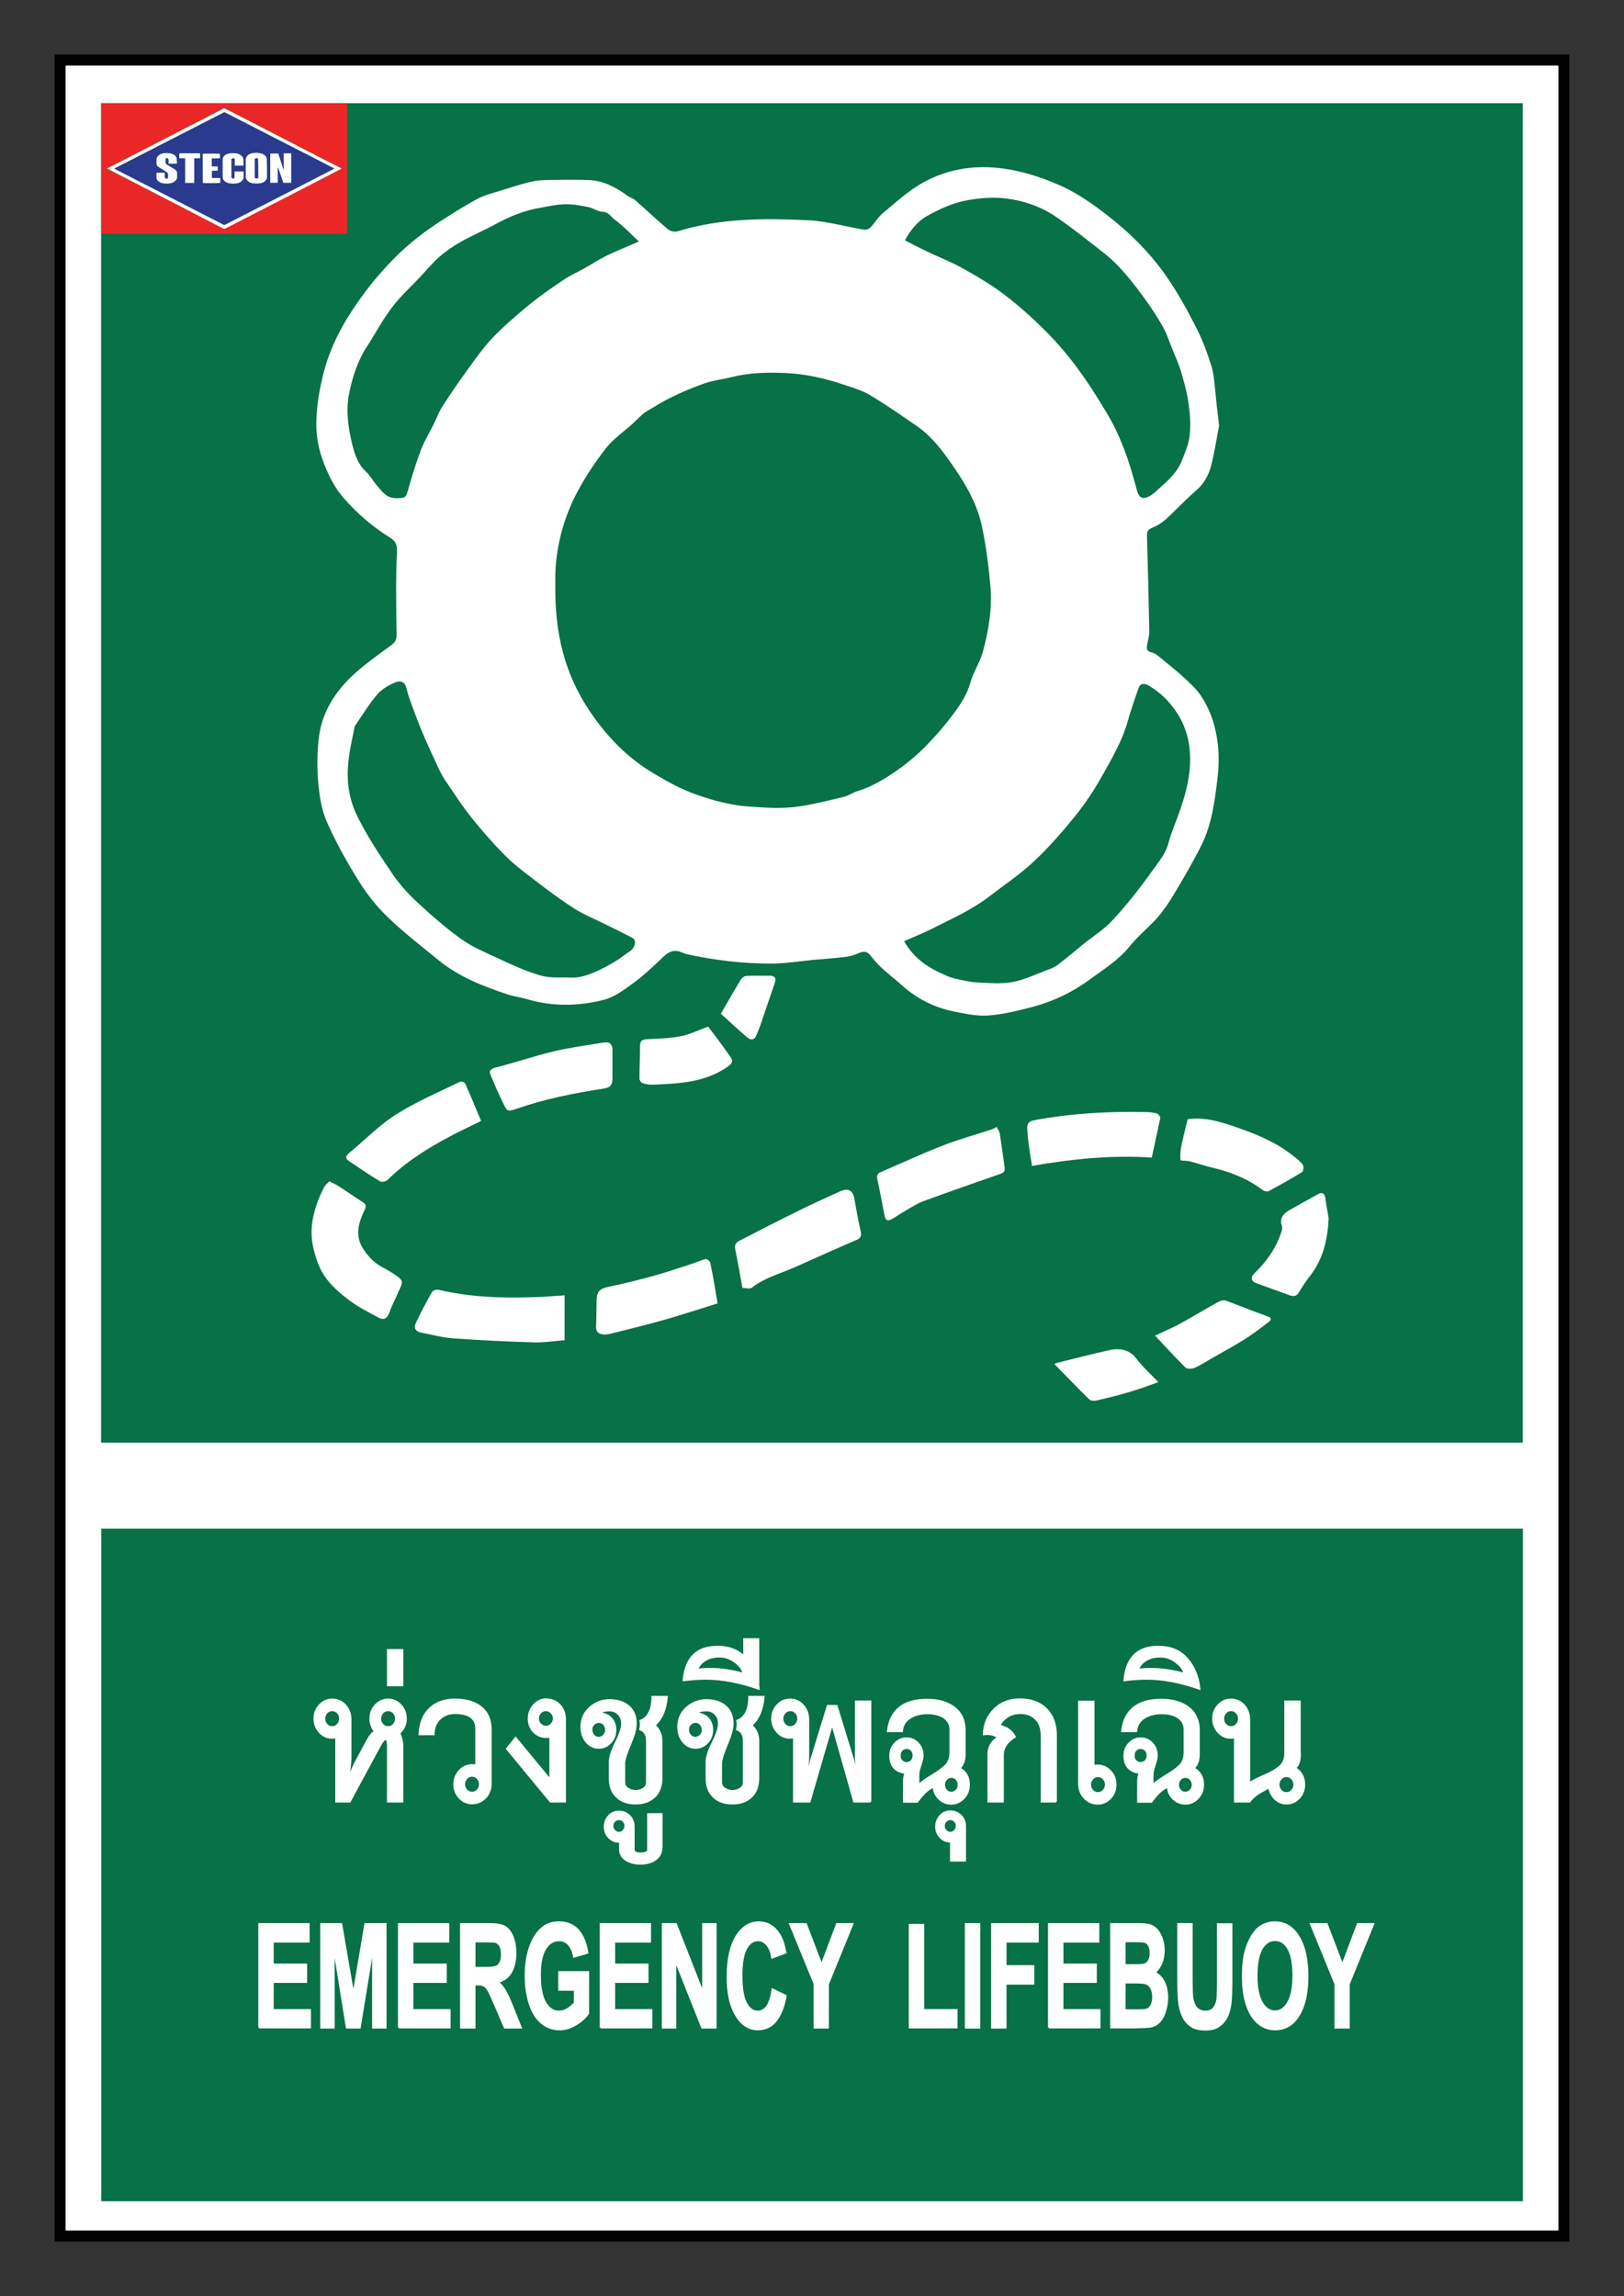 <?xml version="1.0" encoding="utf-8"?>
<!-- Generator: Adobe Illustrator 22.0.0, SVG Export Plug-In . SVG Version: 6.00 Build 0)  -->
<svg version="1.1" id="Layer_1" xmlns="http://www.w3.org/2000/svg" xmlns:xlink="http://www.w3.org/1999/xlink" x="0px" y="0px"
	 viewBox="0 0 841.9 1190.6" style="enable-background:new 0 0 841.9 1190.6;" xml:space="preserve">
<rect x="0" y="0" width="841.9" height="1190.6" fill="#333333" stroke="none"/>
<style type="text/css">
	.st0{fill:none;}
	.st1{fill:#010101;}
	.st2{fill:#FFFFFF;}
	.st3{fill:#077147;}
	.st4{fill:#FFFFFF;stroke:#FFFFFF;stroke-miterlimit:10;}
	.st5{fill-rule:evenodd;clip-rule:evenodd;fill:#077147;}
	.st6{fill-rule:evenodd;clip-rule:evenodd;fill:#FFFFFF;}
	.st7{fill:#EB2627;}
	.st8{fill:#2A3B8F;}
	.st9{fill:#08713D;}
	.st10{fill-rule:evenodd;clip-rule:evenodd;fill:#08713D;}
	.st11{fill:#FFFFFF;stroke:#FFFFFF;stroke-width:2;stroke-miterlimit:10;}
	.st12{fill:#FFFFFF;stroke:#FFFFFF;stroke-width:3;stroke-miterlimit:10;}
	.st13{display:none;fill:#FFFFFF;stroke:#000000;stroke-miterlimit:10;}
	.st14{display:none;}
	.st15{display:inline;fill:#EB2627;}
	.st16{display:inline;}
	.st17{fill:#FFFFFF;stroke:#FFFFFF;stroke-width:5;stroke-miterlimit:10;}
	.st18{fill:#FFFFFF;stroke:#FFFFFF;stroke-width:5;}
	.st19{fill:#FFFFFF;stroke:#FFFFFF;stroke-width:6;stroke-miterlimit:10;}
</style>
<g>
	<g>
		<rect x="0" y="0" class="st0" width="841.9" height="1190.6"/>
		<rect x="28.3" y="28.3" class="st1" width="785.2" height="1133.9"/>
		<rect x="34" y="34" class="st2" width="773.9" height="1122.5"/>
		<rect x="52.5" y="792.6" class="st3" width="737" height="348.7"/>
	</g>
	<g>
		<g>
			<path class="st4" d="M134.4,1051.3v-53.7H160v9.1h-18.6v11.9h17.3v9h-17.3v14.6h19.3v9H134.4z"/>
			<path class="st4" d="M166.5,1051.3v-53.7h10.4l6.3,36.6l6.2-36.6h10.5v53.7h-6.5V1009l-6.9,42.3h-6.7L173,1009v42.3H166.5z"/>
			<path class="st4" d="M206.8,1051.3v-53.7h25.6v9.1h-18.6v11.9h17.3v9h-17.3v14.6h19.3v9H206.8z"/>
			<path class="st4" d="M239,1051.3v-53.7h14.7c3.7,0,6.4,0.5,8,1.4c1.7,1,3,2.7,4,5.1c1,2.5,1.5,5.3,1.5,8.5c0,4-0.8,7.4-2.3,10
				c-1.5,2.6-3.8,4.3-6.8,5c1.5,1.4,2.8,2.9,3.7,4.5c1,1.6,2.3,4.5,4,8.7l4.2,10.5h-8.3l-5-11.7c-1.8-4.2-3-6.8-3.7-7.9
				c-0.7-1.1-1.4-1.8-2.1-2.2c-0.7-0.4-1.9-0.6-3.5-0.6H246v22.4H239z M246,1020.3h5.2c3.3,0,5.4-0.2,6.3-0.7c0.8-0.4,1.5-1.2,2-2.3
				s0.7-2.4,0.7-4c0-1.8-0.3-3.3-0.9-4.4c-0.6-1.1-1.5-1.8-2.6-2.1c-0.6-0.1-2.3-0.2-5.1-0.2H246V1020.3z"/>
			<path class="st4" d="M289.9,1031.5v-9h15v21.4c-1.5,2.2-3.6,4.1-6.4,5.8c-2.8,1.7-5.6,2.5-8.4,2.5c-3.6,0-6.8-1.2-9.5-3.5
				s-4.7-5.7-6.1-10.1c-1.4-4.4-2-9.1-2-14.3c0-5.6,0.8-10.6,2.3-14.9c1.5-4.3,3.7-7.7,6.6-10c2.2-1.8,5-2.7,8.3-2.7
				c4.3,0,7.6,1.4,10.1,4.2c2.4,2.8,4,6.7,4.7,11.6l-6.9,2c-0.5-2.6-1.4-4.7-2.7-6.2c-1.3-1.5-3-2.3-5-2.3c-3,0-5.5,1.5-7.3,4.5
				c-1.8,3-2.7,7.5-2.7,13.4c0,6.4,0.9,11.2,2.7,14.3c1.8,3.2,4.2,4.8,7.2,4.8c1.5,0,2.9-0.4,4.4-1.3c1.5-0.9,2.7-2,3.8-3.2v-6.8
				H289.9z"/>
			<path class="st4" d="M311.4,1051.3v-53.7H337v9.1h-18.6v11.9h17.3v9h-17.3v14.6h19.3v9H311.4z"/>
			<path class="st4" d="M343.6,1051.3v-53.7h6.8l14.1,35.9v-35.9h6.5v53.7h-7l-13.9-35v35H343.6z"/>
			<path class="st4" d="M400.5,1031.5l6.8,3.3c-1,5.9-2.8,10.2-5.2,13.1s-5.5,4.3-9.2,4.3c-4.6,0-8.4-2.4-11.3-7.3
				c-3-4.9-4.4-11.5-4.4-20c0-8.9,1.5-15.9,4.5-20.8c3-4.9,6.9-7.4,11.7-7.4c4.2,0,7.7,1.9,10.3,5.8c1.6,2.3,2.7,5.6,3.5,9.9
				l-6.9,2.6c-0.4-2.8-1.3-5-2.6-6.6s-2.9-2.4-4.7-2.4c-2.6,0-4.6,1.4-6.2,4.3c-1.6,2.9-2.4,7.5-2.4,13.9c0,6.8,0.8,11.6,2.4,14.5
				c1.6,2.9,3.6,4.3,6.1,4.3c1.9,0,3.4-0.9,4.8-2.7C399,1038.3,399.9,1035.5,400.5,1031.5z"/>
			<path class="st4" d="M422.3,1051.3v-22.6l-12.7-31.1h8.2l8.1,21.2l8-21.2h8l-12.7,31.2v22.5H422.3z"/>
			<path class="st4" d="M471.6,1051.3V998h7v44.2h17.3v9H471.6z"/>
			<path class="st4" d="M500.7,1051.3v-53.7h7v53.7H500.7z"/>
			<path class="st4" d="M514.3,1051.3v-53.7H538v9.1h-16.7v12.7h14.4v9.1h-14.4v22.8H514.3z"/>
			<path class="st4" d="M543.8,1051.3v-53.7h25.6v9.1h-18.6v11.9h17.3v9h-17.3v14.6H570v9H543.8z"/>
			<path class="st4" d="M576,997.6h13.8c2.7,0,4.8,0.2,6.1,0.5c1.3,0.4,2.5,1.1,3.6,2.2s1.9,2.6,2.7,4.5c0.7,1.9,1.1,4,1.1,6.3
				c0,2.5-0.4,4.8-1.3,6.9s-2.1,3.7-3.5,4.7c2.1,1,3.7,2.6,4.9,4.9c1.1,2.3,1.7,5,1.7,8.1c0,2.4-0.4,4.8-1.1,7.1
				c-0.7,2.3-1.7,4.2-3,5.5s-2.8,2.2-4.7,2.5c-1.2,0.2-4,0.3-8.4,0.4H576V997.6z M583,1006.5v12.4h4.6c2.7,0,4.4-0.1,5.1-0.2
				c1.2-0.2,2.1-0.9,2.8-1.9c0.7-1.1,1-2.5,1-4.2c0-1.7-0.3-3-0.9-4c-0.6-1-1.5-1.7-2.6-1.9c-0.7-0.1-2.7-0.2-6-0.2H583z
				 M583,1027.9v14.4h6.5c2.5,0,4.1-0.1,4.8-0.3c1-0.3,1.9-1,2.5-2.1c0.7-1.1,1-2.7,1-4.6c0-1.6-0.3-3-0.8-4.1s-1.2-1.9-2.2-2.5
				s-3-0.8-6.2-0.8H583z"/>
			<path class="st4" d="M610.8,997.6h7v29.1c0,4.6,0.1,7.6,0.3,9c0.3,2.2,1,4,2.1,5.3c1.1,1.3,2.7,2,4.6,2c2,0,3.5-0.6,4.5-1.9
				c1-1.3,1.6-2.8,1.8-4.6s0.3-4.9,0.3-9.1v-29.7h7v28.2c0,6.4-0.2,11-0.6,13.7s-1.1,4.9-2.1,6.7c-1,1.8-2.4,3.3-4.1,4.4
				s-3.9,1.6-6.6,1.6c-3.3,0-5.8-0.6-7.5-1.8c-1.7-1.2-3.1-2.7-4-4.6c-1-1.9-1.6-3.9-2-6c-0.5-3.1-0.7-7.6-0.7-13.6V997.6z"/>
			<path class="st4" d="M644.3,1024.8c0-5.5,0.5-10.1,1.6-13.8c0.8-2.7,1.9-5.2,3.2-7.4c1.4-2.2,2.8-3.8,4.5-4.8
				c2.2-1.4,4.6-2.1,7.4-2.1c5.1,0,9.2,2.5,12.2,7.4s4.6,11.7,4.6,20.5c0,8.7-1.5,15.4-4.5,20.3s-7.1,7.3-12.2,7.3
				c-5.1,0-9.2-2.4-12.3-7.3C645.8,1040,644.3,1033.3,644.3,1024.8z M651.4,1024.4c0,6.1,0.9,10.7,2.7,13.8c1.8,3.1,4.1,4.7,6.9,4.7
				c2.8,0,5.1-1.6,6.8-4.7c1.8-3.1,2.7-7.8,2.7-14c0-6.2-0.9-10.7-2.6-13.8c-1.7-3-4-4.5-6.9-4.5s-5.2,1.5-7,4.6
				C652.3,1013.6,651.4,1018.2,651.4,1024.4z"/>
			<path class="st4" d="M692.3,1051.3v-22.6l-12.7-31.1h8.2l8.1,21.2l8-21.2h8l-12.7,31.2v22.5H692.3z"/>
		</g>
		<g>
			<path class="st4" d="M208.6,934.1h-7.5v-28.9c0-2.3-0.4-3.5-1.3-3.5c-0.6,0-1.6,1.1-2.8,3.3l-15.7,29.1h-7v-33.4
				c-0.8,0.2-1.5,0.3-2.1,0.3c-2.6,0-4.8-1-6.5-2.9c-1.8-2-2.7-4.3-2.7-7.1c0-2.7,0.9-5,2.7-6.9c1.8-1.9,3.9-2.9,6.5-2.9
				c2.7,0,5,1,6.8,3c1.8,2,2.7,4.5,2.7,7.5v19.4c0,2.3-0.5,6.8-1.4,13.8c0.8-3.7,2-7.1,3.6-10.3l6.6-12.3c1.5-2.6,2.7-4.1,3.9-4.4
				c-1.6-2.2-2.4-4.4-2.4-6.8c0-2.8,0.9-5.1,2.7-7c1.8-1.9,3.9-2.9,6.5-2.9c2.6,0,4.8,1,6.5,2.9c1.8,1.9,2.7,4.2,2.7,7
				c0,2.9-1.1,5.4-3.4,7.5c1,2.2,1.6,4.5,1.6,7V934.1z M176.3,891.1c0-1.2-0.4-2.3-1.2-3.1c-0.8-0.9-1.8-1.3-2.9-1.3
				c-1.1,0-2.1,0.4-2.9,1.3c-0.8,0.9-1.2,1.9-1.2,3.1c0,1.2,0.4,2.3,1.2,3.1c0.8,0.9,1.8,1.3,2.9,1.3c1.1,0,2.1-0.4,2.9-1.3
				C175.9,893.3,176.3,892.3,176.3,891.1z M205.3,891.1c0-1.2-0.4-2.3-1.2-3.1c-0.8-0.9-1.8-1.3-2.9-1.3c-1.1,0-2.1,0.4-2.9,1.3
				c-0.8,0.9-1.2,1.9-1.2,3.1c0,1.2,0.4,2.3,1.2,3.1c0.8,0.9,1.8,1.3,2.9,1.3c1.1,0,2.1-0.4,2.9-1.3
				C204.9,893.3,205.3,892.3,205.3,891.1z"/>
			<path class="st4" d="M208.6,873.8h-7.5v-18.3h7.5V873.8z"/>
			<path class="st4" d="M254.4,924.6c0,3-0.9,5.5-2.8,7.5c-1.9,1.9-4.1,2.9-6.9,2.9c-2.6,0-4.8-1-6.5-2.9c-1.8-1.9-2.7-4.2-2.7-6.9
				c0-2.8,0.9-5.1,2.7-7.1c1.8-1.9,3.9-2.9,6.5-2.9c0.9,0,1.6,0,2.2,0.1v-18.9c0-5.5-3.7-8.2-11.1-8.2c-3.1,0-5.7,1-7.8,3
				c-2.1,2-3.2,4.7-3.2,8h-7.3c0.2-5.7,2-10.2,5.3-13.3c3.3-3.2,7.6-4.7,13-4.7c5.3,0,9.6,1.1,12.8,3.4c3.9,2.7,5.8,6.8,5.8,12.4
				V924.6z M248.8,925.1c0-1.2-0.4-2.3-1.2-3.1c-0.8-0.9-1.8-1.3-2.9-1.3c-1.1,0-2.1,0.4-2.9,1.3c-0.8,0.9-1.2,1.9-1.2,3.1
				c0,1.2,0.4,2.3,1.2,3.1c0.8,0.9,1.8,1.3,2.9,1.3c1.1,0,2.1-0.4,2.9-1.3C248.4,927.4,248.8,926.4,248.8,925.1z"/>
			<path class="st4" d="M292.8,934.1h-7.4l-22.6-27.4l4.5-5.6l18,21.8v-22.4c-0.2,0.1-1,0.1-2.3,0.1c-2.5,0-4.6-0.9-6.3-2.7
				c-1.7-1.8-2.6-4-2.6-6.8c0-2.8,0.9-5.1,2.7-7.1c1.8-1.9,3.9-2.9,6.3-2.9c2.8,0,5.2,1,7,2.9c1.9,2,2.8,4.5,2.8,7.6V934.1z
				 M287.1,891c0-1.2-0.4-2.2-1.2-3c-0.8-0.8-1.8-1.3-2.9-1.3c-1.1,0-2.1,0.4-2.9,1.3c-0.8,0.8-1.2,1.9-1.2,3c0,1.2,0.4,2.2,1.2,3
				c0.8,0.8,1.8,1.3,2.9,1.3c1.1,0,2.1-0.4,2.9-1.3C286.7,893.1,287.1,892.1,287.1,891z"/>
			<path class="st4" d="M342.9,921.9c0,4.2-1.2,7.5-3.7,9.8c-2.5,2.3-5.7,3.4-9.7,3.4c-4,0-7.3-1.1-9.7-3.4
				c-2.5-2.3-3.7-5.6-3.7-9.8v-8.4c0-2.5,1.1-5.9,3.2-10c2.1-4.2,3.2-7.5,3.2-9.9c0-2-0.6-3.6-1.9-4.9c-1.3-1.3-2.8-1.9-4.5-1.9
				c-2.6,0-4.3,0.5-5.2,1.6c2.4,0.1,4.4,0.9,5.9,2.5c1.5,1.6,2.2,3.6,2.2,6c0,2.6-0.8,4.8-2.5,6.6c-1.7,1.8-3.7,2.7-6,2.7
				c-2.7,0-4.9-1.1-6.6-3.2c-1.7-2.1-2.5-4.7-2.5-7.7c0-4,1.5-7.3,4.4-9.9c2.9-2.6,6.3-3.9,10.2-3.9c4,0,7.3,1,9.8,3.1
				c2.5,2.1,3.8,5.1,3.8,9.1c0,2.6-1,6.2-3,10.9c-2,4.7-3,8-3,9.9v9.5c0,1.5,0.6,2.6,1.9,3.4c1.2,0.8,2.6,1.2,4,1.2
				c1.5,0,2.9-0.4,4.1-1.2s1.8-1.9,1.8-3.3v-21.4c0-3.2-1.2-5.2-3.5-6c0.3-1.6,0.4-3.1,0.1-4.5c4.1-1.6,6.2-5.8,6.2-12.4h7.5
				c-0.6,6.7-2.7,11.6-6.4,14.7c2.4,2.1,3.6,4.8,3.6,8.2V921.9z M314.2,896.9c0-1.1-0.4-2.1-1.1-2.9c-0.7-0.8-1.6-1.2-2.7-1.2
				c-1,0-1.9,0.4-2.7,1.2s-1.1,1.7-1.1,2.9c0,1.1,0.4,2.1,1.1,2.9c0.7,0.8,1.6,1.2,2.7,1.2c1,0,1.9-0.4,2.7-1.2
				C313.8,899,314.2,898.1,314.2,896.9z"/>
			<path class="st4" d="M342.9,957.8c0,2.9-1.1,5-3.4,6.5c-1.9,1.3-4.5,2-7.6,2c-2.7,0-5.1-0.6-7.1-1.8c-2.3-1.4-3.4-3.3-3.4-5.7
				v-3.9h-0.7c-2,0-3.7-0.8-5.1-2.3c-1.4-1.5-2.1-3.3-2.1-5.4c0-2.2,0.7-4,2.1-5.6c1.4-1.6,3.2-2.3,5.3-2.3c2,0,3.8,0.7,5.3,2.1
				c1.5,1.4,2.3,3.3,2.3,5.8v11.8c0,1.3,1.2,2,3.6,2c2.6,0,3.9-0.7,3.9-2v-18.4h7V957.8z M324.2,946.7c0-1-0.3-1.8-1-2.5
				c-0.6-0.7-1.4-1-2.3-1c-0.9,0-1.7,0.3-2.4,1c-0.7,0.7-1,1.5-1,2.5c0,1,0.3,1.8,1,2.5c0.7,0.7,1.5,1.1,2.4,1.1
				c0.9,0,1.7-0.4,2.3-1.1C323.9,948.5,324.2,947.7,324.2,946.7z"/>
			<path class="st4" d="M393.1,921.9c0,4.2-1.2,7.5-3.7,9.8c-2.5,2.3-5.7,3.4-9.7,3.4c-4,0-7.3-1.1-9.7-3.4
				c-2.5-2.3-3.7-5.6-3.7-9.8v-8.4c0-2.5,1.1-5.9,3.2-10c2.1-4.2,3.2-7.5,3.2-9.9c0-2-0.6-3.6-1.9-4.9c-1.3-1.3-2.8-1.9-4.5-1.9
				c-2.6,0-4.3,0.5-5.2,1.6c2.4,0.1,4.4,0.9,5.9,2.5c1.5,1.6,2.2,3.6,2.2,6c0,2.6-0.8,4.8-2.5,6.6c-1.7,1.8-3.7,2.7-6,2.7
				c-2.7,0-4.9-1.1-6.6-3.2c-1.7-2.1-2.5-4.7-2.5-7.7c0-4,1.5-7.3,4.4-9.9c2.9-2.6,6.3-3.9,10.2-3.9c4,0,7.3,1,9.8,3.1
				c2.5,2.1,3.8,5.1,3.8,9.1c0,2.6-1,6.2-3,10.9c-2,4.7-3,8-3,9.9v9.5c0,1.5,0.6,2.6,1.9,3.4c1.2,0.8,2.6,1.2,4,1.2
				c1.5,0,2.9-0.4,4.1-1.2s1.8-1.9,1.8-3.3v-21.4c0-3.2-1.2-5.2-3.5-6c0.3-1.6,0.4-3.1,0.1-4.5c4.1-1.6,6.2-5.8,6.2-12.4h7.5
				c-0.6,6.7-2.7,11.6-6.4,14.7c2.4,2.1,3.6,4.8,3.6,8.2V921.9z M364.3,896.9c0-1.1-0.4-2.1-1.1-2.9c-0.7-0.8-1.6-1.2-2.7-1.2
				c-1,0-1.9,0.4-2.7,1.2s-1.1,1.7-1.1,2.9c0,1.1,0.4,2.1,1.1,2.9c0.7,0.8,1.6,1.2,2.7,1.2c1,0,1.9-0.4,2.7-1.2
				C364,899,364.3,898.1,364.3,896.9z"/>
			<path class="st4" d="M393.3,875.6c-10-3.5-19.1-5.2-27.4-5.2c-3.8,0-7.6,0.3-11.5,0.8c1-11.6,6.8-17.4,17.6-17.4
				c5.7,0,10.3,1.7,13.8,5.1v-9h7.3v23.9C393.2,874.4,393.3,875,393.3,875.6z M385.6,867.9c-0.5-2.2-1.9-4.2-4.4-6.1
				c-2.4-1.9-5.2-2.9-8.2-2.9c-2.9,0-5.4,0.6-7.5,1.9c-2.1,1.3-3.4,2.9-4,5c1.4-0.3,3.5-0.5,6.4-0.5
				C373.9,865.3,379.8,866.2,385.6,867.9z"/>
			<path class="st4" d="M451.3,934.1h-8.5l-11.4-40.3l-11.7,40.3h-8.1v-33.4c-0.8,0.2-1.5,0.3-2.1,0.3c-2.6,0-4.8-1-6.5-2.9
				c-1.8-2-2.7-4.3-2.7-7.1c0-2.7,0.9-5,2.7-6.9c1.8-1.9,3.9-2.9,6.5-2.9c2.7,0,5,1,6.8,3c1.8,2,2.7,4.5,2.7,7.5v19.4
				c0,2.3-0.5,6.8-1.4,13.8c1.8-7.9,2.8-12.1,3-12.7l8.5-27.7h4.6l8.5,27.7c0.2,0.5,1.2,4.8,3,12.7c-1-6.9-1.5-11.5-1.5-13.8v-28.9
				h7.5V934.1z M413.8,891.1c0-1.2-0.4-2.3-1.2-3.1c-0.8-0.9-1.8-1.3-2.9-1.3c-1.1,0-2.1,0.4-2.9,1.3c-0.8,0.9-1.2,1.9-1.2,3.1
				c0,1.2,0.4,2.3,1.2,3.1c0.8,0.9,1.8,1.3,2.9,1.3c1.1,0,2.1-0.4,2.9-1.3C413.4,893.3,413.8,892.3,413.8,891.1z"/>
			<path class="st4" d="M502.3,925.3c0,2.8-0.9,5.1-2.7,7c-1.8,1.9-3.9,2.9-6.5,2.9c-2.3,0-4.4-0.8-6.2-2.5
				c-1.8-1.7-2.7-3.8-2.9-6.3c-2.8,1.1-5.6,3.7-8.5,7.8h-6.9V924c0-2.4,0.4-4.1,1.2-4.9c-0.8,0-1.4,0-1.7-0.1
				c-4.4-1-6.6-3.9-6.6-8.7c0-2.5,0.8-4.6,2.5-6.4c1.7-1.7,3.6-2.6,6-2.6c2.3,0,4.3,0.9,5.9,2.6c1.6,1.7,2.4,3.9,2.4,6.4
				c0,1.2-0.4,2.8-1.1,4.9c-0.7,2-1.1,3.7-1.1,5v5.5c1.3-1.4,3.7-3.1,7.3-5.3c3.5-2.1,6-4,7.5-5.7c1.2-1.7,1.8-3.8,1.8-6.1v-11.9
				c0-2.8-1.3-5-3.9-6.6c-2.2-1.2-4.8-1.8-8-1.8c-3.4,0-6.2,0.7-8.6,2.1c-2.8,1.6-4.4,4-4.6,7.2h-7.3c1.2-10.8,8-16.3,20.3-16.3
				c5.3,0,9.7,1.1,13.2,3.4c4.2,2.8,6.3,6.9,6.3,12.5v12.3c0,3.3-0.9,5.7-2.7,7.3C500.8,918.6,502.3,921.5,502.3,925.3z
				 M473.6,910.2c0-1.1-0.3-2.1-1-2.8c-0.7-0.7-1.6-1.1-2.6-1.1c-1,0-1.9,0.4-2.6,1.1c-0.7,0.7-1,1.7-1,2.8c0,1.1,0.3,2.1,1,2.8
				c0.7,0.7,1.5,1.1,2.6,1.1c1,0,1.9-0.4,2.6-1.1C473.2,912.3,473.6,911.3,473.6,910.2z M497,925.4c0-1.1-0.4-2.1-1.1-2.9
				c-0.7-0.8-1.6-1.2-2.7-1.2c-1,0-1.9,0.4-2.7,1.2c-0.7,0.8-1.1,1.7-1.1,2.9c0,1.1,0.4,2.1,1.1,2.9c0.7,0.8,1.6,1.2,2.7,1.2
				c1,0,1.9-0.4,2.7-1.2C496.7,927.5,497,926.5,497,925.4z"/>
			<path class="st4" d="M500.3,964.7H493v-9.9h-0.5c-2,0-3.7-0.8-5.1-2.3c-1.4-1.5-2.1-3.3-2.1-5.4c0-2.2,0.7-4,2.1-5.6
				c1.4-1.6,3.2-2.3,5.3-2.3c2,0,3.8,0.7,5.3,2.1c1.5,1.4,2.3,3.3,2.3,5.7V964.7z M496,946.7c0-1-0.3-1.8-1-2.5
				c-0.6-0.7-1.4-1-2.3-1c-0.9,0-1.7,0.3-2.4,1c-0.7,0.7-1,1.5-1,2.5c0,1,0.3,1.8,1,2.5c0.7,0.7,1.5,1.1,2.4,1.1
				c0.9,0,1.7-0.4,2.3-1.1C495.7,948.5,496,947.7,496,946.7z"/>
			<path class="st4" d="M547.5,934.1H540v-34.4c0-3.5-1-6.4-3-8.4c-2-2.1-4.7-3.1-8-3.1c-4.8,0-8.5,2.2-11,6.5
				c3.8,0.8,6.5,2.7,8.1,5.8c-4.1,2.6-6.2,5.7-6.2,9.4v24.2h-7.5v-24.7c0-3.6,1.7-6.5,5-8.6c-2-1.5-4.5-2-7.4-1.6
				c0.2-5.4,2.1-9.8,5.8-13.3c3.4-3.2,7.7-4.8,12.9-4.8c5.8,0,10.4,1.7,13.7,5c3.3,3.3,5,7.9,5,13.6V934.1z"/>
			<path class="st4" d="M578.3,925.3c0,2.8-0.9,5.1-2.7,7s-4,2.9-6.5,2.9c-2.7,0-5-1-6.9-3c-1.9-2-2.8-4.5-2.8-7.5v-42.4h7.5v33.4
				c0.4-0.2,1.1-0.3,2.2-0.3c2.5,0,4.7,1,6.5,2.9C577.4,920.2,578.3,922.5,578.3,925.3z M573.3,925.3c0-1.2-0.4-2.3-1.2-3.1
				c-0.8-0.9-1.8-1.3-2.9-1.3c-1.1,0-2.1,0.4-2.9,1.3c-0.8,0.9-1.2,1.9-1.2,3.1c0,1.2,0.4,2.3,1.2,3.1c0.8,0.9,1.8,1.3,2.9,1.3
				c1.1,0,2.1-0.4,2.9-1.3C572.9,927.5,573.3,926.5,573.3,925.3z"/>
			<path class="st4" d="M623.7,925.3c0,2.8-0.9,5.1-2.7,7c-1.8,1.9-3.9,2.9-6.5,2.9c-2.3,0-4.4-0.8-6.2-2.5
				c-1.8-1.7-2.7-3.8-2.9-6.3c-2.8,1.1-5.6,3.7-8.5,7.8h-6.9V924c0-2.4,0.4-4.1,1.2-4.9c-0.8,0-1.4,0-1.7-0.1
				c-4.4-1-6.6-3.9-6.6-8.7c0-2.5,0.8-4.6,2.5-6.4c1.7-1.7,3.6-2.6,6-2.6c2.3,0,4.3,0.9,5.9,2.6c1.6,1.7,2.4,3.9,2.4,6.4
				c0,1.2-0.4,2.8-1.1,4.9c-0.7,2-1.1,3.7-1.1,5v5.5c1.3-1.4,3.7-3.1,7.3-5.3c3.5-2.1,6-4,7.5-5.7c1.2-1.7,1.8-3.8,1.8-6.1v-11.9
				c0-2.8-1.3-5-3.9-6.6c-2.2-1.2-4.8-1.8-8-1.8c-3.4,0-6.2,0.7-8.6,2.1c-2.8,1.6-4.3,4-4.6,7.2h-7.3c1.2-10.8,8-16.3,20.3-16.3
				c5.3,0,9.7,1.1,13.2,3.4c4.2,2.8,6.3,6.9,6.3,12.5v12.3c0,3.3-0.9,5.7-2.7,7.3C622.1,918.6,623.7,921.5,623.7,925.3z
				 M594.9,910.2c0-1.1-0.3-2.1-1-2.8c-0.7-0.7-1.6-1.1-2.6-1.1c-1,0-1.9,0.4-2.6,1.1c-0.7,0.7-1,1.7-1,2.8c0,1.1,0.3,2.1,1,2.8
				c0.7,0.7,1.5,1.1,2.6,1.1c1,0,1.9-0.4,2.6-1.1C594.6,912.3,594.9,911.3,594.9,910.2z M618.3,925.4c0-1.1-0.4-2.1-1.1-2.9
				c-0.7-0.8-1.6-1.2-2.7-1.2c-1,0-1.9,0.4-2.7,1.2c-0.7,0.8-1.1,1.7-1.1,2.9c0,1.1,0.4,2.1,1.1,2.9c0.7,0.8,1.6,1.2,2.7,1.2
				c1,0,1.9-0.4,2.7-1.2C618,927.5,618.3,926.5,618.3,925.4z"/>
			<path class="st4" d="M621.8,875.6c-10-3.5-19.1-5.2-27.4-5.2c-3.8,0-7.6,0.3-11.5,0.8c1-11.6,6.8-17.4,17.6-17.4
				c6.2,0,11.1,2,14.7,6C618.9,863.9,621.1,869.1,621.8,875.6z M614.1,867.9c-0.5-2.2-1.9-4.2-4.4-6.1c-2.4-1.9-5.2-2.9-8.2-2.9
				c-2.9,0-5.4,0.6-7.5,1.9c-2.1,1.3-3.4,2.9-4,5c1.4-0.3,3.5-0.5,6.4-0.5C602.4,865.3,608.3,866.2,614.1,867.9z"/>
			<path class="st4" d="M673.9,909.5c0,3.5-0.8,5.9-2.5,7.2c3.1,1.9,4.7,4.8,4.7,8.6c0,2.8-0.9,5.1-2.7,7c-1.8,1.9-3.9,2.8-6.4,2.8
				c-2.3,0-4.4-0.8-6-2.4s-2.7-3.6-3-6c-2.6,1.4-4.4,2.4-5.6,3.1c-1.9,1.3-3.5,2.7-4.6,4.3h-7.6v-33.4c-0.8,0.2-1.5,0.3-2.1,0.3
				c-2.6,0-4.8-1-6.5-2.9c-1.8-2-2.7-4.3-2.7-7.1c0-2.7,0.9-5,2.7-6.9c1.8-1.9,3.9-2.9,6.5-2.9c2.7,0,5,1,6.8,3
				c1.8,2,2.7,4.5,2.7,7.5v33c1.3-1,4.2-2.6,8.7-4.5c4-1.8,6.8-3.6,8.3-5.5c1.1-1.3,1.7-3.4,1.7-6.2v-26.3h7.5V909.5z M642.3,891.1
				c0-1.2-0.4-2.3-1.2-3.1c-0.8-0.9-1.8-1.3-2.9-1.3c-1.1,0-2.1,0.4-2.9,1.3c-0.8,0.9-1.2,1.9-1.2,3.1c0,1.2,0.4,2.3,1.2,3.1
				c0.8,0.9,1.8,1.3,2.9,1.3c1.1,0,2.1-0.4,2.9-1.3C641.9,893.3,642.3,892.3,642.3,891.1z M671,925.3c0-1.2-0.4-2.2-1.2-3.1
				c-0.8-0.9-1.8-1.3-2.9-1.3c-1.1,0-2.1,0.4-2.9,1.3c-0.8,0.9-1.2,1.9-1.2,3.1c0,1.2,0.4,2.2,1.2,3.1c0.8,0.9,1.8,1.3,2.9,1.3
				c1.1,0,2.1-0.4,2.9-1.3C670.6,927.6,671,926.5,671,925.3z"/>
		</g>
	</g>
	<g>
		<rect x="52.4" y="53.5" class="st5" width="737" height="694.5"/>
		<g>
			<path class="st2" d="M632,220.7c-1.2,6.1-2.3,13.6-4.2,21c-1.3,4.8-3.7,9.2-7.8,12.7c-5.5,4.7-10.4,10.1-15.7,14.9
				c-2,1.8-4.4,3.3-6.9,4.3c-2.3,0.9-2.9,2.1-2.8,4.2c0.5,16.6,0.9,33.1,1.2,49.7c0,2.5-0.9,5-1.2,7.5c-0.2,1.6,0,2.7,2.3,3.2
				c2,0.5,3.9,2.2,5.6,3.6c4,3.3,8.1,6.5,11.8,10c3,2.8,6.2,5.7,8.4,9.1c2.6,4,4.7,8.4,6.1,12.9c3.1,9.9,3.6,20.1,2.3,30.3
				c-1.4,11.5-2.9,23.2-8.1,33.8c-4.3,8.7-9.2,17-14.2,25.4c-2.6,4.4-5.5,8.7-8.9,12.6c-4.5,5.1-10.1,9.5-14.3,14.8
				c-5.6,7-13.2,11.7-20.3,16.9c-8.9,6.6-18.7,11.4-29.4,14.3c-7.6,2-15.4,4-23.3,4.6c-6,0.5-12.3-0.9-18.3-2.1
				c-10.1-2.1-19-6.6-26.7-13.5c-3.6-3.2-7.4-6.2-10.9-9.4c-2.1-1.9-3.8-4.1-5.6-6.3c-1.8-2.2-3.6-2-6-1c-2,0.9-4.2,1.6-6.4,1.9
				c-5.7,0.7-11.5,1.1-17.2,1.6c-7.3,0.7-14.5,1.9-21.8,1.9c-14.7,0-29.3-1.7-43.7-4.9c-1-0.2-2-0.7-3-1.1c-5.1-1.9-8,1.4-11.1,4.4
				c-4.4,4.1-8.8,8.3-13.7,11.8c-4.7,3.4-9.7,7.2-15.2,8.6c-13,3.3-26.4,3.6-39.6-0.3c-3.3-1-6.7-1.4-9.9-2.4
				c-13-4.3-25.6-9.2-36.2-17.9c-8.8-7.2-17.9-14.2-26.1-22.1c-5.7-5.5-10.8-11.8-14.9-18.4c-6.3-10.1-12.2-20.5-16.9-31.3
				c-2.9-6.6-3.9-14.1-4.5-21.3c-0.6-7.8-0.5-15.8,0.6-23.6c1.7-11.9,8.1-22.1,16.8-30.4c6.2-5.9,13.4-10.9,20.4-16.1
				c2-1.5,2.9-2.6,2.9-5.3c-0.2-14.4-0.5-28.9,0.2-43.3c0.2-4-1.1-5.8-4-7.5c-9.1-5.7-17-12.6-23.9-20.6c-4.3-4.9-7.2-10.8-9.7-16.9
				c-2.9-7.3-4.4-14.6-4.2-22.3c0.2-8.8,1.7-17.4,3.9-25.9c4.2-16.2,12.8-30.2,22.9-43.4c4.1-5.3,8.6-10.4,13.3-15.2
				c7.6-7.8,16.4-14.5,25.6-20.4c5.8-3.7,11.7-7.4,17.8-10.7c3.6-1.9,7.6-2.9,11.5-4.1c4.8-1.5,9.5-3,14.4-4.3
				c2.7-0.7,5.5-1.2,8.3-1.3c8-0.2,16.1-0.4,24.1,0c7.5,0.4,13.9,4,19.8,8.3c1.1,0.8,2.7,1.1,3.7,2.1c5.7,5,11.2,10.2,17,15.1
				c1.2,1,3.6,1.5,5.1,1c22.1-6.8,44.9-6.8,67.7-5.7c9.7,0.5,19.2,3.3,28.9,4.9c1,0.2,2.5-0.4,3.2-1.1c2.3-2.4,4-5.5,6.5-7.5
				c6.9-5.7,13.5-11.9,21.3-16.1c11.5-6.3,24.4-8.7,37.9-7.4c11.2,1.1,22,4.5,32.1,8.9c8.3,3.6,16,8.8,23.2,14.3
				c12.1,9.2,23.1,19.8,31.8,32.1c6,8.5,11.1,17.7,15.8,26.9c3.4,6.5,6,13.5,8.2,20.5c1.4,4.7,1.6,9.8,2.2,14.7
				C630.6,209.1,631.2,214.1,632,220.7z M287.9,302.4c-0.5,25.6,4.8,47.1,18,66.6c8.8,13,19.4,24,33.1,32.1
				c7.2,4.3,14.7,8.4,22.6,11.1c8.2,2.8,16.6,5.2,25.6,5.9c9.4,0.7,18.7,1.4,28-0.1c7.5-1.2,15-3.1,22.4-4.9c2.5-0.6,4.7-2.3,7.2-3
				c7.5-2.3,14-6.3,20.3-10.7c5.1-3.6,10.1-7.7,14.4-12.1c5.6-5.7,10.9-11.8,15.6-18.3c3.3-4.5,6.3-9.2,7.9-14.9
				c1.5-5.6,5.1-10.7,6.6-16.4c3-11.2,4.9-22.7,3.8-34.3c-1-10.6-2.3-21.2-4.6-31.6c-3-13-10.4-24.3-18.2-35.1
				c-4.3-5.9-9.1-11.5-15.3-15.8c-8-5.5-15.9-11-24.2-16c-4-2.4-8.7-3.8-13.2-5.3c-10.1-3.4-20.4-5.8-31.1-6.2
				c-9.2-0.4-18.4-0.2-27.4,2.1c-4.7,1.2-9.7,1.7-14.2,3.3c-9.3,3.3-18.4,7.3-26.8,12.6c-1.6,1-3.3,1.8-4.7,2.9
				c-2.1,1.8-4,3.8-6.1,5.7c-4.5,4.1-9.7,7.6-13.4,12.3c-5.8,7.5-11.1,15.4-15.4,23.7C290.8,271.4,287.5,287.9,287.9,302.4z
				 M469.1,124.6c3.7,1.9,6.9,3.6,10.2,5.2c6.6,3.2,13.5,5.8,19.9,9.4c7.4,4.1,14.8,8.5,21.5,13.6c7.5,5.7,14.6,12.1,21.2,18.7
				c6,6,11.5,12.4,16.5,19.2c6,8.1,11.4,16.7,16.5,25.4c3.5,6,6.2,12.4,8.6,18.8c2.4,6.4,4.2,13.1,6,19.7c1,3.4,2.8,4.5,6.1,2.8
				c1-0.5,1.9-1.1,2.7-1.8c5.5-5,11.6-9.6,14.4-16.8c1.6-4.1,3.5-8.4,4-12.7c0.6-5.2,0.3-10.7-0.4-15.9c-0.7-5.5-2.1-11-3.7-16.4
				c-1.3-4.6-3.3-9-5.1-13.4c-1.5-3.7-2.7-7.6-4.7-11.1c-3.1-5.4-6.5-10.6-10.2-15.6c-5.9-7.9-11.9-15.8-19.8-22.1
				c-8.2-6.4-16.2-12.9-24.8-18.8c-7.8-5.5-16.9-8.7-26.5-9.9c-6.6-0.8-13.1-0.3-19.9,0.9c-7.8,1.4-14.2,4.5-20.7,8
				C475.5,114.8,472,119.4,469.1,124.6z M468.7,488c4.7,8.3,11.6,13.3,19.8,16.9c2,0.9,4,1.9,6.2,2.4c4,0.9,8.1,1.9,12.2,2.1
				c6,0.3,12.1,0.8,17.9-0.2c6.2-1.1,12-4,17.9-6.2c2-0.7,4.1-1.5,5.7-2.8c4.5-3.4,8.8-7,13.1-10.6c5.1-4.1,10.9-7.7,15.3-12.5
				c7.3-7.9,14-16.4,20.2-25.1c3.3-4.7,7.4-9.3,8.8-15.1c0.7-2.7,1.7-5.4,2.7-8.1c3.7-9.6,7.2-19.1,8.2-29.6
				c1.4-14.7-2.5-27-12.9-37.4c-2.4-2.4-5.3-4.5-8.2-6.3c-1.6-1-4.3-1.6-5.2,0.9c-2.1,5.7-4,11.5-5.7,17.3
				c-2.9,10.5-8.4,19.8-13.7,29.2c-4,7.1-8.6,14-13.7,20.3c-6.7,8.3-13.7,16.3-21.5,23.6c-6.9,6.5-14.9,11.8-22.4,17.6
				c-8.6,6.7-18.5,11.3-28.2,16.1C479.9,483.3,474.3,485.5,468.7,488z M296.6,506.9c6.9,0.2,16.3-4.8,21.8-8.1
				c2.9-1.7,5.5-3.8,8.3-5.7c2.6-1.8,3.4-5.6,1.3-6.7c-5.2-2.8-10.6-5.4-15.9-8c-4.9-2.4-10-4.5-14.5-7.4
				c-7.3-4.7-14.3-9.9-21.1-15.2c-5.2-3.9-10.4-7.9-14.9-12.5c-6.1-6.1-11.8-12.7-17.2-19.4c-4.8-6-8.9-12.4-13.2-18.7
				c-1.3-1.8-2.3-3.8-3.3-5.7c-2.6-5.5-5.1-11-7.6-16.6c-1.6-3.6-3.1-7.3-4.5-11.1c-1.8-5-3.9-9.9-5.1-15c-0.9-3.9-3.8-3.9-6-2.9
				c-3.3,1.4-6.7,3.4-9,6c-4.1,4.7-7.3,10.1-10.9,15.3c-0.4,0.6-0.9,1.2-1,1.8c-1.3,6.8-3,13.4-3.4,20.5c-0.6,9,0.9,17.7,4.7,25.4
				c5,10.3,11.5,20.1,18,29.7c3.7,5.5,8.3,10.7,13.3,15.3c7.2,6.7,14.7,13.2,22.7,19c5.6,4,12.2,6.8,18.5,9.7
				c7.3,3.4,14.7,6.9,22.4,9.1C285.1,507.3,291,506.6,296.6,506.9z M331.2,125.2c-4.4-4.1-8.1-8.1-12.4-11.2c-2-1.4-3.1-4.1-6.5-4.2
				c-2.4-0.1-4.7-1.9-7.2-2.4c-3.9-0.8-7.9-1.6-11.9-1.5c-4.2,0-8.3,1-12.4,1.7c-8.4,1.3-16.1,4.4-23.5,8.4c-6,3.3-12.4,6-18.3,9.3
				c-4.1,2.3-8.1,5.1-11.6,8.2c-3.5,3.1-6.5,6.8-9.7,10.2c-4.9,5.2-10.2,10-14.5,15.7c-4.8,6.3-8.5,13.4-12.8,20
				c-4.9,7.4-7.5,15.6-9.3,24c-1.9,9-0.7,18.1,1.5,27c1.3,5.1,2.8,10,6.9,13.9c2.3,2.1,3.8,5,5.8,7.3c2.7,3.1,4.9,6.8,10.3,6.7
				c4.5-0.1,4.8-0.2,6-4.4c1.9-7,4.1-13.9,6.6-20.6c1.7-4.5,4.3-8.7,6.5-13.1c1.6-3.2,2.8-6.7,4.8-9.7c4.1-6.4,8.4-12.6,12.8-18.7
				c4.2-5.8,8.3-11.7,13.3-16.9c5.7-5.9,12-11.3,18.4-16.6c5.7-4.7,11.8-8.9,18-13.1c3.4-2.3,7.2-4,10.8-6c3.8-2.1,7.5-4.6,11.4-6.5
				C319.3,130.2,324.7,128.1,331.2,125.2z"/>
			<path class="st2" d="M292.7,671.6c0,7.9,0,15.3,0,23.3c-5.7,0.4-10.8,1.3-16,1.1c-14-0.4-28-1.1-42-2.1
				c-5.4-0.4-10.8-1.9-16.2-2.9c-3-0.6-4.2-2.3-2.9-5.1c2.4-5.2,5.2-10.3,8-15.4c0.9-1.6,2.3-2.1,4.5-1.6
				c15.5,3.6,31.4,4.2,47.3,3.7C281.2,672.5,287,672,292.7,671.6z"/>
			<path class="st2" d="M170.7,612.5c2,1,3.7,1.7,5.1,2.7c4.1,2.6,8,5.4,12.1,8c1.6,1,2.2,1.9,1.2,4c-3.1,6.3-5.2,13-1.2,19.7
				c2.6,4.2,5.9,7.9,10.6,10.3c3,1.5,5.8,3.3,8.4,5.3c2.8,2.2,0.7,4.7-0.2,6.9c-1.5,3.8-3.6,7.4-4.9,11.3c-1.1,3.1-3,3.8-5.5,2.5
				c-5.2-2.8-10.6-5.5-15.2-9c-4.7-3.5-9.3-7.5-12.6-12.2c-3-4.3-4.8-9.6-6-14.7c-2.7-11.2,0.5-21.7,5.5-31.8
				C168.7,614.4,169.8,613.5,170.7,612.5z"/>
			<path class="st2" d="M384.9,667.8c-1.3-7.2-2.5-13.8-3.8-20.4c-0.5-2.4,1-3.5,2.8-4.4c10.3-5.3,20.6-10.6,31-15.7
				c6.7-3.3,13.6-6.4,20.4-9.5c4.3-2,6.8-0.7,7.6,3.6c1,5.7,2,11.4,3.3,17.1c0.5,2.3,0,3.5-2.2,4.4c-10.7,4.6-21.4,9.4-32.1,14.2
				c-7.5,3.3-15.6,5.4-22.2,10.6C388.6,668.4,386.6,667.8,384.9,667.8z"/>
			<path class="st2" d="M249.4,581.2c-5.8,2.9-11.1,5.3-16.3,8.1c-11.7,6.2-22.8,13.2-32.2,22.5c-0.8,0.8-3.1,1.2-3.9,0.7
				c-5.4-3.2-10.5-6.8-15.8-10.3c-2-1.3-2.5-2.4-0.3-4.3c6.3-5.2,12.1-10.9,18.5-15.9c4.7-3.6,9.9-6.7,15.2-9.5
				c7.5-4,15.4-7.5,23-11.2c1.8-0.9,3.2-0.5,3.9,1.2C244.2,568.7,246.8,574.9,249.4,581.2z"/>
			<path class="st2" d="M516.7,584.3c0.6,1.2,1.4,2.3,1.6,3.5c0.9,5.8,1.7,11.6,2.5,17.3c0.2,1.7,0,2.8-2.1,3.5
				c-13.5,4.7-26.9,9.4-40.3,14.3c-2.7,1-5.1,2.6-7.6,4c-2.7,1.6-5.4,3.3-8.1,5c-2.5,1.5-3.7,0.9-4.2-1.9
				c-1.2-6.1-2.3-12.2-3.6-18.3c-0.4-1.8-0.4-3.1,1.7-4c10.5-4.5,20.8-9.3,31.5-13.5c8.4-3.3,17.1-5.7,25.6-8.5
				C514.6,585.5,515.4,585,516.7,584.3z"/>
			<path class="st2" d="M597.1,600.2c-21-1.4-41.4,0.7-62.1,4.3c-0.8-5.5-1.8-10.5-2.2-15.5c-0.7-7.7-0.5-7.6,7.4-8.9
				c17.8-3,35.7-3.9,53.7-3.5c1.9,0,3.9,0.2,5.8,0.7c0.8,0.2,1.9,1.7,1.8,2.4C600.1,586.4,598.6,593.1,597.1,600.2z"/>
			<path class="st2" d="M372,675.8c-9,2.8-17.9,5.7-26.9,8.3c-9.4,2.7-19,5-28.5,7.4c-1.2,0.3-2.4,0.5-3.6,0.4
				c-2.7-0.1-4.1-1.4-4-4.2c0.2-4.6,0.2-9.2,0.3-13.8c0.1-4.3,1.8-5.8,6.1-6.7c7.8-1.6,15.5-3.5,23.1-5.6c6.6-1.8,13-4,19.5-6.1
				c2.6-0.8,5.1-2,7.7-2.7c0.7-0.2,2.4,1.2,2.5,2C369.7,661.5,370.7,668.3,372,675.8z"/>
			<path class="st2" d="M317.5,552.2c0,2.3,0,4.5,0,6.8c0,3.8-1.1,4.9-5,5.5c-15.1,2.3-30,5.3-44.4,10.3c-5,1.7-5.1,1.7-7.3-2.9
				c-2.3-4.7-4.4-9.5-6.4-14.3c-0.9-2-0.6-3.2,2.2-4c10.2-2.6,20.2-6,30.5-8.5c8.6-2,17.4-3.2,26.2-4.6c2.6-0.4,4.2,0.9,4.2,3.6
				C317.5,546.7,317.5,549.5,317.5,552.2z"/>
			<path class="st2" d="M615.7,580.3c9.6-1.4,18.4,1.8,27.1,4.8c9.9,3.5,19.4,7.6,27.6,14.2c1.8,1.4,3.7,2.8,5,4.6
				c0.6,0.8,0.3,3.3-0.4,3.8c-5.6,3.5-11.5,6.7-17.3,9.9c-0.7,0.4-2.2,0-3-0.5c-7.7-5.8-16.4-9.4-25.9-11.6
				c-3.9-0.9-7.8-2.3-11.7-3.3c-1.7-0.5-5.1-0.3-5.1-0.7c-0.3-2.5,0-5.2,0.5-7.7C613.4,589.3,614.6,585,615.7,580.3z"/>
			<path class="st2" d="M688.8,631.8c-0.6,11.4-3,21-9.4,29.4c-2.3,2.9-4.3,6-6.2,9.1c-1.2,2-2.8,1.9-4.6,1.3
				c-5.8-2.1-11.6-4.2-17.4-6.3c-2.5-0.9-3-3.1-1.1-4.9c6.3-6,11.2-12.9,14-21.1c0.4-1.1,0.8-2.5,0.5-3.5c-1.6-4.2,0.8-6.6,4.1-8.5
				c4.9-2.8,9.8-5.5,14.7-8.2c2.1-1.2,3.2-0.2,3.6,1.8C687.6,624.9,688.3,629,688.8,631.8z"/>
			<path class="st2" d="M598.8,692.5c3.8-1.8,8.5-3.8,13-6.2c6.7-3.7,13.3-7.7,20-11.4c1.1-0.6,2.7-0.9,3.8-0.5
				c7.1,2.6,14.1,5.5,21.2,8c3.4,1.2,1.8,2.4,0.3,3.5c-3.8,2.9-7.7,5.8-11.7,8.4c-5.9,3.7-12.1,7-18.1,10.5c-2.6,1.5-5.2,3.2-8,4.4
				c-1.4,0.6-3.9,0.7-4.8-0.2C609.1,703.7,604.1,698.1,598.8,692.5z"/>
			<path class="st2" d="M367.1,532.3c1.2,1.6,2.9,3.7,4.5,5.9c2.4,3.2,4.7,6.4,7,9.7c1.3,1.9,1.4,3.1-1,4.9
				c-11.8,8.5-25.5,9-39.2,9.6c-1.8,0.1-3.6-0.3-5.3-0.8c-0.7-0.2-1.6-1.5-1.6-2.3c0-5.7,0.3-11.3,0.3-17c0-2.7,1.1-3.3,3.7-3.5
				c5.9-0.3,11.9-0.4,17.7-1.6C357.7,536.3,362.1,534.1,367.1,532.3z"/>
			<path class="st2" d="M600.5,716.6c-4.5,1.6-9.1,3.4-13.9,4.8c-5.9,1.8-11.9,3.3-18,4.7c-1.2,0.3-3.2,0.2-3.9-0.5
				c-6.1-6-12.1-12.2-18.1-18.4c0.1,0,0.7-0.4,1.5-0.6c8.9-2.2,17.8-4.5,26.7-6.5c5.4-1.2,10.4-0.7,14.3,4.3
				C592.3,708.7,596.5,712.4,600.5,716.6z"/>
			<path class="st2" d="M373.7,525.6c3.6-6.2,6.9-12,10.4-17.8c0.5-0.8,1.8-1.7,2.7-1.8c4-0.2,8.1,0,12.1-0.1c2.7,0,3.6,1.1,2.8,3.6
				c-2.4,7.1-4.9,14.3-7.3,21.4c-0.7,2-1.5,4-2.3,5.9c-1,2.6-2.9,2.6-4.6,1.2C382.7,533.9,378.1,529.6,373.7,525.6z"/>
		</g>
	</g>
	<g id="stecon_55_">
		<path id="red_55_" class="st7" d="M52.4,53.5c42.5,0,85,0,127.6,0c0,22.6,0,45.1,0,67.7c-42.5,0-85,0-127.5,0c0-0.2,0-0.5,0-0.7
			c0-22.1,0-44.2,0-66.3C52.5,54,52.5,53.8,52.4,53.5z M55.4,87.4c0.2,0.1,0.4,0.2,0.5,0.3c3.6,1.8,7.1,3.7,10.7,5.5
			c16.4,8.4,32.7,16.8,49.1,25.2c0.4,0.2,0.7,0.2,1.1,0c13.8-7.1,27.6-14.2,41.4-21.3c6.1-3.2,12.3-6.3,18.4-9.5
			c0.1-0.1,0.3-0.2,0.5-0.3c-0.2-0.1-0.3-0.2-0.5-0.3c-3.8-1.9-7.6-3.9-11.4-5.8c-16.2-8.3-32.4-16.7-48.5-25
			c-0.3-0.2-0.5-0.2-0.9,0c-7,3.6-14.1,7.3-21.1,10.9C82.1,73.6,69.6,80.1,57,86.5C56.5,86.8,56,87.1,55.4,87.4z"/>
		<g id="white_55_">
			<path class="st2" d="M55.4,87.4c0.6-0.3,1.1-0.6,1.6-0.8c12.6-6.5,25.2-12.9,37.7-19.4c7-3.6,14.1-7.2,21.1-10.9
				c0.3-0.2,0.6-0.1,0.9,0c16.2,8.3,32.4,16.7,48.5,25c3.8,1.9,7.6,3.9,11.4,5.8c0.1,0.1,0.3,0.1,0.5,0.3c-0.2,0.1-0.3,0.2-0.5,0.3
				c-6.1,3.2-12.3,6.3-18.4,9.5c-13.8,7.1-27.6,14.2-41.4,21.3c-0.4,0.2-0.7,0.2-1.1,0C99.4,110,83,101.6,66.6,93.1
				c-3.6-1.8-7.1-3.7-10.7-5.5C55.8,87.6,55.6,87.5,55.4,87.4z M59.3,87.4c0.2,0.1,0.3,0.2,0.4,0.2c1,0.5,1.9,1,2.9,1.5
				c17.7,9.1,35.5,18.2,53.2,27.3c0.3,0.1,0.5,0.2,0.8,0c12.9-6.6,25.7-13.2,38.6-19.8c5.8-3,11.6-6,17.5-9c0.1-0.1,0.3-0.2,0.5-0.3
				c-0.2-0.1-0.4-0.2-0.6-0.3c-15.9-8.2-31.9-16.4-47.8-24.5c-2.7-1.4-5.5-2.8-8.2-4.2c-0.2-0.1-0.4-0.1-0.7,0
				c-0.3,0.2-0.7,0.4-1.1,0.6C96.6,68.3,78.3,77.6,60,87C59.8,87.1,59.6,87.2,59.3,87.4z"/>
			<path class="st2" d="M147,79.5c1.4,0,2.7,0,4.1,0c0,5.2,0,10.3,0,15.4c-1.4,0-2.8,0-4.2,0c-0.9-2.6-1.8-5.3-2.7-7.9
				c0,0-0.1,0-0.1,0c0,2.6,0,5.2,0,7.9c-1.4,0-2.7,0-4,0c0,0,0,0,0,0c0,0,0,0,0,0c0-0.1,0-0.2,0-0.3c0-4.9,0-9.9,0-14.8
				c0,0,0-0.1,0-0.2c0.1,0,0.3,0,0.4,0c1.2,0,2.3,0,3.5,0c0.4,0,0.4,0,0.5,0.4c0.8,2.5,1.6,5,2.4,7.5c0,0.1,0.1,0.2,0.2,0.4
				C147,85,147,82.3,147,79.5z"/>
			<path class="st2" d="M138.4,87.3c0,1.5,0,3,0,4.5c0,0.8-0.3,1.4-0.8,1.9c-0.7,0.7-1.6,1.2-2.6,1.3c-1.5,0.3-3.1,0.3-4.6-0.1
				c-0.9-0.2-1.6-0.6-2.3-1.3c-0.5-0.5-0.8-1.1-0.8-1.9c0-3,0-6.1,0-9.1c0-0.7,0.2-1.3,0.7-1.8c0.6-0.7,1.4-1.2,2.3-1.4
				c1.7-0.4,3.5-0.4,5.2,0.1c0.7,0.2,1.4,0.6,2,1.2c0.6,0.5,0.9,1.2,0.8,2C138.4,84.3,138.4,85.8,138.4,87.3z M133.8,87.3
				c0-1.5,0-2.9,0-4.4c0-0.7-0.1-0.9-0.8-0.9c-0.1,0-0.2,0-0.2,0c-0.5,0.1-0.6,0.2-0.6,0.7c0,3,0,6,0,9c0,0.5,0.1,0.7,0.6,0.7
				c0.2,0,0.3,0,0.5,0c0.5-0.1,0.6-0.2,0.6-0.7C133.8,90.3,133.8,88.8,133.8,87.3z"/>
			<path class="st2" d="M126.3,88.9c0,0.2,0,0.3,0,0.5c0,0.8,0,1.6,0,2.4c0,0.8-0.3,1.5-0.9,2c-0.7,0.7-1.5,1.1-2.5,1.3
				c-1.5,0.3-3,0.3-4.5-0.1c-0.8-0.2-1.5-0.6-2.2-1.2c-0.6-0.6-0.9-1.2-0.9-2.1c0-3,0-5.9,0-8.9c0-0.9,0.3-1.6,0.9-2.1
				c0.7-0.7,1.6-1.1,2.5-1.2c1.4-0.2,2.9-0.2,4.3,0.1c0.9,0.2,1.6,0.6,2.3,1.2c0.6,0.6,0.9,1.2,0.9,2.1c0,0.8,0,1.7,0,2.5
				c0,0.2,0,0.3,0,0.5c-1.6,0-3.1,0-4.6,0c0-0.2,0-0.3,0-0.5c0-0.9,0-1.7,0-2.6c0-0.5-0.1-0.6-0.6-0.7c-0.1,0-0.2,0-0.3,0
				c-0.7,0.1-0.7,0.3-0.7,0.8c0,2.9,0,5.9,0,8.8c0,0.1,0,0.2,0,0.3c0,0.2,0.1,0.4,0.3,0.4c0.1,0,0.3,0.1,0.4,0.1
				c0.6,0.1,0.8-0.2,0.8-0.8c0-0.8,0-1.5,0-2.3c0-0.2,0-0.3,0-0.5C122,88.8,125.7,88.8,126.3,88.9z"/>
			<path class="st2" d="M105.1,94.9c0-5.1,0-10.2,0-15.3c0.4-0.1,8.7-0.1,9.1,0c0,0.8,0,1.6,0,2.5c-0.1,0-0.3,0-0.4,0
				c-1.1,0-2.2,0-3.3,0c-0.1,0-0.3,0-0.5,0c0,1.4,0,2.7,0,4.1c1,0,2.1,0,3.1,0c0,0.8,0,1.5,0,2.2c-0.4,0.1-0.7,0.1-1,0.1
				c-0.3,0-0.7,0-1,0c-0.3,0-0.7,0-1,0c-0.1,0.3-0.1,2.8,0,3.7c0.1,0,0.3,0,0.5,0c1.1,0,2.2,0,3.3,0c0.2,0,0.3,0,0.5,0
				c0,0.9,0,1.8,0,2.6C113.9,95,105.7,95,105.1,94.9z"/>
			<path class="st2" d="M100.7,94.9c-1.6,0-3.1,0-4.7,0c0-4.3,0-8.5,0-12.8c-1,0-2,0-3,0c-0.1-0.4-0.1-2.1,0-2.6
				c0.3-0.1,10.4-0.1,10.8,0c0.1,0.3,0.1,2.1,0,2.6c-1,0-2,0-3,0C100.7,86.4,100.7,90.6,100.7,94.9z"/>
			<path class="st2" d="M91.8,84.9c-1.6,0-3.1,0-4.6,0c0-0.2,0-0.3,0-0.5c0-0.6,0-1.2,0-1.8c0-0.4-0.1-0.6-0.5-0.6
				c-0.1,0-0.2,0-0.4,0c-0.3,0-0.5,0.2-0.5,0.5c0,0.6,0,1.1,0,1.7c0,0.4,0.2,0.6,0.5,0.8c0.4,0.2,0.7,0.4,1.1,0.7
				c1,0.6,2,1.1,2.9,1.7c0.1,0.1,0.3,0.2,0.4,0.3c0.7,0.5,1.1,1.2,1.1,2.1c0,0.7,0,1.3,0,2c0,0.7-0.2,1.3-0.7,1.7
				c-0.7,0.7-1.5,1.2-2.4,1.4c-1.5,0.4-3.1,0.4-4.7,0c-0.8-0.2-1.6-0.6-2.2-1.2c-0.6-0.5-0.9-1.2-0.9-2.1c0-0.8,0-1.5,0-2.3
				c0.3-0.1,3.9-0.1,4.5,0c0,0.1,0,0.3,0,0.4c0,0.7,0,1.3,0,2c0,0.4,0.1,0.6,0.5,0.6c0.2,0,0.5,0,0.7-0.1c0.2,0,0.3-0.2,0.3-0.4
				c0-0.6,0-1.2,0-1.8c0-0.3-0.2-0.6-0.4-0.7c-0.4-0.3-0.8-0.5-1.2-0.8c-1-0.6-2-1.2-2.9-1.8c-0.3-0.2-0.6-0.4-0.9-0.7
				c-0.4-0.4-0.6-0.9-0.6-1.5c0-0.7,0-1.3,0-2c0-0.8,0.3-1.4,0.8-1.9c0.7-0.7,1.6-1.2,2.6-1.4c1.4-0.3,2.8-0.3,4.2,0.1
				c0.9,0.2,1.7,0.7,2.3,1.3c0.5,0.5,0.8,1.1,0.8,1.9C91.7,83.5,91.8,84.2,91.8,84.9z"/>
		</g>
		<g id="blue_55_">
			<path class="st8" d="M59.3,87.4c0.3-0.1,0.5-0.2,0.7-0.3c18.3-9.4,36.6-18.8,54.9-28.1c0.4-0.2,0.7-0.4,1.1-0.6
				c0.2-0.1,0.4-0.1,0.7,0c2.7,1.4,5.4,2.8,8.2,4.2c15.9,8.2,31.9,16.4,47.8,24.5c0.2,0.1,0.3,0.2,0.6,0.3c-0.2,0.1-0.3,0.2-0.5,0.3
				c-5.8,3-11.6,6-17.5,9c-12.9,6.6-25.7,13.2-38.6,19.8c-0.3,0.1-0.5,0.1-0.8,0c-17.7-9.1-35.5-18.2-53.2-27.3
				c-1-0.5-1.9-1-2.9-1.5C59.6,87.5,59.5,87.5,59.3,87.4z M147,79.5c0,2.8,0,5.5,0,8.3c-0.1-0.1-0.1-0.2-0.2-0.4
				c-0.8-2.5-1.6-5-2.4-7.5c-0.1-0.4-0.1-0.4-0.5-0.4c-1.2,0-2.3,0-3.5,0c-0.1,0-0.3,0-0.4,0c0,0.1,0,0.1,0,0.2c0,4.9,0,9.9,0,14.8
				c0,0.1,0,0.2,0,0.3c0,0,0,0,0,0c0,0,0,0,0,0c1.3,0,2.7,0,4,0c0-2.7,0-5.3,0-7.9c0,0,0.1,0,0.1,0c0.9,2.6,1.8,5.3,2.7,7.9
				c1.4,0,2.8,0,4.2,0c0-5.1,0-10.2,0-15.4C149.8,79.5,148.5,79.5,147,79.5z M138.4,87.3c0-1.5,0-3,0-4.5c0-0.8-0.3-1.5-0.8-2
				c-0.6-0.6-1.2-1-2-1.2c-1.7-0.5-3.5-0.5-5.2-0.1c-0.9,0.2-1.7,0.7-2.3,1.4c-0.4,0.5-0.7,1.1-0.7,1.8c0,3,0,6.1,0,9.1
				c0,0.8,0.3,1.4,0.8,1.9c0.6,0.7,1.4,1.1,2.3,1.3c1.5,0.3,3.1,0.3,4.6,0.1c1-0.2,1.8-0.6,2.6-1.3c0.5-0.5,0.8-1.2,0.8-1.9
				C138.4,90.3,138.4,88.8,138.4,87.3z M126.3,88.9c-0.6-0.1-4.3-0.1-4.7,0c0,0.1,0,0.3,0,0.5c0,0.8,0,1.5,0,2.3
				c0,0.7-0.2,0.9-0.8,0.8c-0.1,0-0.3,0-0.4-0.1c-0.2-0.1-0.3-0.2-0.3-0.4c0-0.1,0-0.2,0-0.3c0-2.9,0-5.9,0-8.8c0-0.5,0-0.7,0.7-0.8
				c0.1,0,0.2,0,0.3,0c0.5,0.1,0.6,0.2,0.6,0.7c0,0.9,0,1.7,0,2.6c0,0.2,0,0.3,0,0.5c1.6,0,3.1,0,4.6,0c0-0.2,0-0.4,0-0.5
				c0-0.8,0-1.7,0-2.5c0-0.9-0.3-1.5-0.9-2.1c-0.7-0.6-1.4-1-2.3-1.2c-1.4-0.3-2.9-0.3-4.3-0.1c-0.9,0.2-1.8,0.6-2.5,1.2
				c-0.6,0.6-0.9,1.3-0.9,2.1c0,3,0,5.9,0,8.9c0,0.9,0.3,1.6,0.9,2.1c0.6,0.6,1.4,1,2.2,1.2c1.5,0.3,3,0.3,4.5,0.1
				c0.9-0.2,1.8-0.6,2.5-1.3c0.6-0.5,0.9-1.2,0.9-2c0-0.8,0-1.6,0-2.4C126.3,89.2,126.3,89.1,126.3,88.9z M91.8,84.9
				c0-0.7,0-1.4,0-2.1c0-0.8-0.3-1.4-0.8-1.9c-0.7-0.7-1.4-1.1-2.3-1.3c-1.4-0.3-2.8-0.3-4.2-0.1c-1,0.2-1.9,0.6-2.6,1.4
				c-0.5,0.5-0.8,1.1-0.8,1.9c0,0.7,0,1.3,0,2c0,0.6,0.2,1.1,0.6,1.5c0.3,0.2,0.6,0.5,0.9,0.7c1,0.6,2,1.2,2.9,1.8
				c0.4,0.2,0.8,0.5,1.2,0.8c0.2,0.2,0.4,0.4,0.4,0.7c0,0.6,0,1.2,0,1.8c0,0.2-0.1,0.4-0.3,0.4c-0.2,0-0.5,0.1-0.7,0.1
				c-0.4,0-0.5-0.2-0.5-0.6c0-0.7,0-1.3,0-2c0-0.1,0-0.3,0-0.4c-0.6-0.1-4.2-0.1-4.5,0c0,0.7,0,1.5,0,2.3c0,0.9,0.3,1.5,0.9,2.1
				c0.6,0.6,1.4,1,2.2,1.2c1.6,0.4,3.1,0.3,4.7,0c0.9-0.2,1.7-0.7,2.4-1.4c0.4-0.5,0.7-1.1,0.7-1.7c0-0.7,0-1.3,0-2
				c0-0.9-0.4-1.6-1.1-2.1c-0.1-0.1-0.3-0.2-0.4-0.3c-1-0.6-2-1.1-2.9-1.7c-0.4-0.2-0.7-0.4-1.1-0.7c-0.3-0.2-0.5-0.4-0.5-0.8
				c0-0.6,0-1.1,0-1.7c0-0.3,0.2-0.5,0.5-0.5c0.1,0,0.2,0,0.4,0c0.4,0,0.5,0.2,0.5,0.6c0,0.6,0,1.2,0,1.8c0,0.1,0,0.3,0,0.5
				C88.7,84.9,90.2,84.9,91.8,84.9z M105.1,94.9c0.5,0.1,8.8,0.1,9.1,0c0-0.9,0-1.7,0-2.6c-0.2,0-0.3,0-0.5,0c-1.1,0-2.2,0-3.3,0
				c-0.2,0-0.3,0-0.5,0c-0.1-0.8,0-3.3,0-3.7c0.3,0,0.7,0,1,0c0.3,0,0.7,0,1,0c0.3,0,0.7,0.1,1-0.1c0-0.7,0-1.5,0-2.2
				c-1.1,0-2.1,0-3.1,0c0-1.4,0-2.7,0-4.1c0.2,0,0.3,0,0.5,0c1.1,0,2.2,0,3.3,0c0.1,0,0.3,0,0.4,0c0-0.9,0-1.7,0-2.5
				c-0.4-0.1-8.7-0.1-9.1,0C105.1,84.7,105.1,89.8,105.1,94.9z M100.7,94.9c0-4.3,0-8.5,0-12.8c1,0,2,0,3,0c0.1-0.5,0.1-2.2,0-2.6
				c-0.4-0.1-10.5-0.1-10.8,0c-0.1,0.4-0.1,2.2,0,2.6c1,0,2,0,3,0c0,4.3,0,8.5,0,12.8C97.5,94.9,99.1,94.9,100.7,94.9z"/>
			<path class="st8" d="M133.8,87.3c0,1.5,0,3,0,4.5c0,0.5-0.1,0.6-0.6,0.7c-0.2,0-0.3,0-0.5,0c-0.5-0.1-0.6-0.2-0.6-0.7
				c0-3,0-6,0-9c0-0.5,0.1-0.6,0.6-0.7c0.1,0,0.2,0,0.2,0c0.7,0,0.8,0.1,0.8,0.9C133.8,84.4,133.8,85.9,133.8,87.3z"/>
		</g>
	</g>
</g>
</svg>
